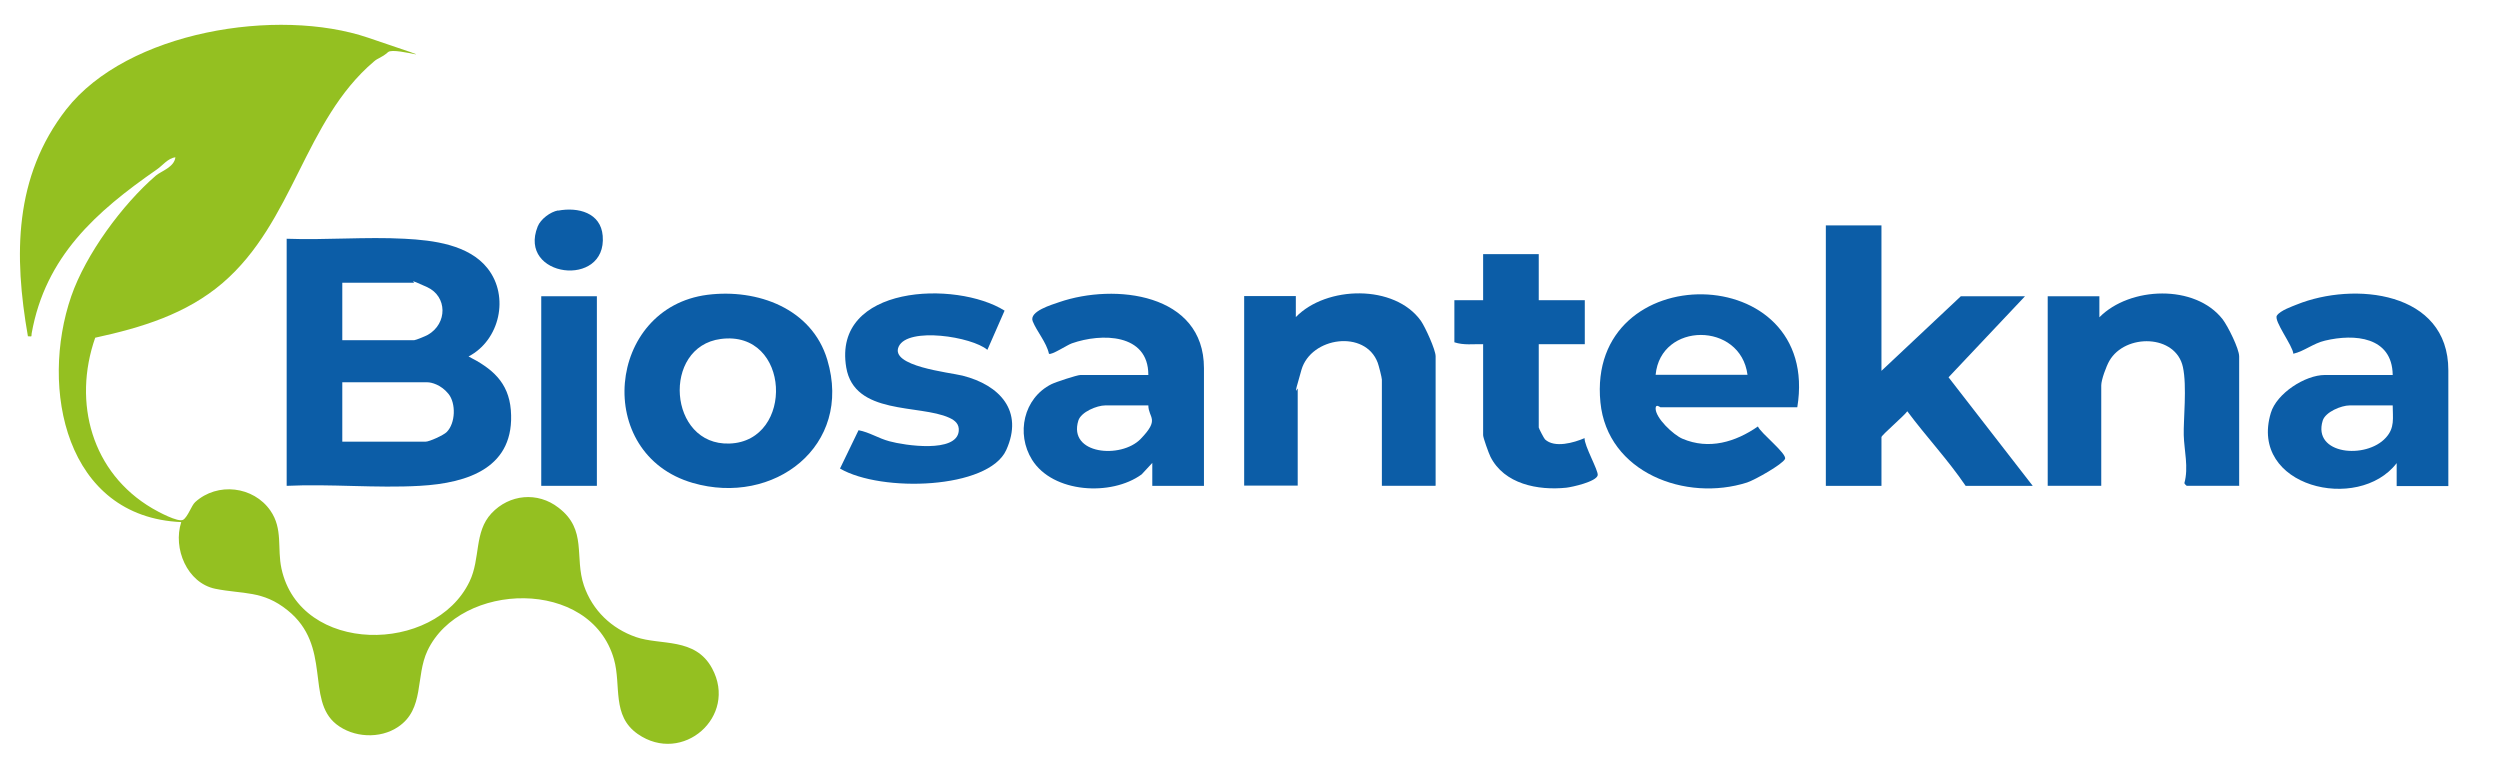 <?xml version="1.0" encoding="UTF-8"?>
<svg id="Livello_1" xmlns="http://www.w3.org/2000/svg" version="1.1" viewBox="0 0 1200 369.3">
  <!-- Generator: Adobe Illustrator 29.7.0, SVG Export Plug-In . SVG Version: 2.1.1 Build 138)  -->
  <defs>
    <style>
      .st0 {
        fill: #94c021;
      }

      .st1 {
        fill: #0c5da7;
      }
    </style>
  </defs>
  <path class="st0" d="M179.4,29.6c-33.4,28.4-38.4,76.9-72.5,106.2-17.5,15-39.1,21.5-61.2,26.3-10.9,31.2-1.6,64.9,27.4,81.9,2.5,1.5,12.5,6.9,14.8,5.5s4-6.9,5.8-8.5c10.7-9.7,28-7.6,36.1,4.1,6.1,8.8,3.2,18.1,5.3,27.8,9,41.5,73.5,41.3,90.3,6.2,5.3-11,2.1-23.7,10.5-32.7,8.6-9.2,22.2-10.5,32.2-2.7,13.9,10.6,7.5,23.6,12.2,37.4,4.1,11.9,13.2,20.6,25,24.7s28.4,0,36.5,15c12.5,23.1-14.2,46.5-35.7,31.5-12.6-8.8-7.8-23.2-11.4-35.9-11.2-39.2-73.7-37.4-89.5-4.1-5.9,12.5-1.3,28-14.1,36.6-8.7,5.9-21.5,5.2-29.7-1.3-14.8-11.8-1.9-37.5-23.4-54.7-11.9-9.6-21.3-7.6-34.7-10.3-13.5-2.8-20.4-19.4-16.3-32-55.6-2.4-68-64.3-52.8-108.4,7-20.2,24.5-44,40.6-57.9,2.6-2.2,8.8-4,9.4-8.8-3.6.4-6.3,4.1-9,5.9-29.1,20.2-53.4,41.7-60,78.6-.3,1.5.6,1.6-1.8,1.4-6.8-38.8-6.7-76.6,18.4-108.9C61.2,14.9,133.4,3.4,176.7,18.1s12.9,4,9.6,6.9-4.8,2.7-6.9,4.6Z"/>
  <g>
    <path class="st1" d="M137.6,114.6c18.6.7,38-1,56.6,0,13.7.7,30.9,2.8,39.9,14.3,10.5,13.4,5.8,34.4-9.2,42.2,11.2,5.7,19.2,12.3,20.3,25.7,2.2,27.6-20.4,35.1-43.7,36.4-20.9,1.2-42.9-1-63.9,0v-118.5ZM164.3,163.3h34.5c.7,0,5.6-2,6.6-2.6,9.4-5.4,9.4-18.4-.4-22.9s-5.9-2.1-6.2-2.1h-34.5v27.6ZM164.3,212h40c1.8,0,8.6-3.1,10.1-4.6,4.3-4.3,4.5-13.8.9-18.3s-8.3-5.6-10.1-5.6h-40.9v28.5Z"/>
    <path class="st1" d="M903.1,108.2v69.8l38.1-35.8h30.8l-36.7,38.9,40.4,52.1h-32.2c-8.4-12.4-19-23.7-28-35.8-1.3,2-12.4,11.5-12.4,12.4v23.4h-26.7v-125h26.7Z"/>
    <path class="st1" d="M862.7,195.5h-65.7c-.1,0-2.2-1.8-2.3.4-.2,4.7,8.6,12.9,12.9,14.7,12.7,5.4,25.4,1.6,36.2-5.9,1.3,3.2,14.1,13.1,13,15.6s-14.3,10-18.2,11.3c-29.4,9.4-67.1-4.7-70.4-38.5-6.9-70.1,106.2-68.9,94.5,2.4ZM838.8,179.9c-3.3-25.5-41.7-25.5-44.1,0h44.1Z"/>
    <path class="st1" d="M339.6,141.5c23.9-3,50.1,6.5,57.5,31.2,12.4,41.4-25.7,70.4-64.6,59.1-47.9-13.9-41.3-84.1,7.1-90.3ZM346,162.7c-28.5,3.7-25.3,51.3,4.2,50.2,31.3-1.1,29.4-54.6-4.2-50.2Z"/>
    <path class="st1" d="M1148.5,179.9c-.3-18.3-18.3-19.8-32.5-16.4-5.6,1.3-10,5.1-15.2,6.3-.2-3.8-9.5-15.8-7.9-18.3s7.6-4.5,9.5-5.3c27.4-11.1,72.8-6.5,72.8,31.5v55.6h-24.8v-11c-18.4,24-71.1,11.4-60.4-24.1,2.8-9.4,16.5-18.2,25.9-18.2h32.6ZM1148.5,194.6h-20.7c-3.9,0-11.6,3.1-12.9,7.3-5,16.3,20.8,18.7,30.3,8.2,4.4-4.8,3.3-9.4,3.3-15.5Z"/>
    <path class="st1" d="M551.2,179.9c0-19.9-22.5-20.1-36.7-15.1-2.3.8-9.8,5.8-11,5-1.2-5.5-5.9-10.8-7.8-15.6s9.4-8,12.8-9.2c26.5-9.1,69.4-4.3,69.4,31.7v56.5h-24.8v-11s-5.1,5.5-5.1,5.5c-14.5,10.6-42.6,9-52.6-7-7.8-12.5-4.1-29.6,9.3-36.3,2-1,12.3-4.4,13.9-4.4h32.6ZM551.2,194.6h-20.7c-3.9,0-11.6,3.1-12.9,7.3-5,16.2,20.5,18.5,29.9,8.8s3.8-9.9,3.7-16.1Z"/>
    <path class="st1" d="M1075,233.2h-25.3c-.2,0-1.1-.9-1.2-1.3,2.1-7.5-.1-15.7-.3-23s1.6-23.5-.4-32.7c-3.4-15.8-27.7-16.2-35.3-3-1.5,2.6-3.9,9.1-3.9,11.8v48.2h-25.7v-91h24.8v10.1c14.6-14.8,46-16,59.2,1,2.5,3.3,7.9,14.1,7.9,17.8v62Z"/>
    <path class="st1" d="M689,233.2h-25.7v-51c0-.9-1.5-6.8-2-8.1-6-16-32-12.4-36.6,3.4s-1.8,7.9-1.8,9.2v46.4h-25.7v-91h24.8v10.1c14.6-15.1,47.5-15.9,60.1,1.9,2,2.9,7,13.8,7,16.9v62Z"/>
    <path class="st1" d="M473.9,167.9c-7.4-6.3-38-11.1-42.5-1.6s24.1,12.4,30.6,14c17.8,4.5,29.5,16.9,21,35.7s-59.9,20.5-79.8,8.9l8.9-18.4c5.3,1,9.5,3.9,14.8,5.3,7.2,2,32.3,5.8,33.3-4.9.3-3.3-1.7-5.1-4.6-6.4-14.3-6.5-45.5-1.1-49.4-24.1-6.7-39.7,52.7-41.9,76-27.3l-8.2,18.7Z"/>
    <path class="st1" d="M738.6,122v22.1h22.1v21.1h-22.1v40c0,.4,2.5,5.2,3,5.7,4.6,4.3,13.9,1.6,19-.6-.2,3.6,6.7,15.6,6.3,17.8-.6,3.1-12.3,5.7-15.1,6-13.5,1.4-29.8-1.7-36.4-14.9-.8-1.6-3.5-9.1-3.5-10.3v-43.7c-4.6-.1-9.3.6-13.8-.9v-20.2h13.8v-22.1h26.7Z"/>
    <rect class="st1" x="259.8" y="142.2" width="26.7" height="91"/>
    <path class="st1" d="M267.9,101.1c9.6-1.8,20.5,1,21.4,12.1,2.1,25.4-41,20-31.2-4.5,1.4-3.5,6-7,9.8-7.7Z"/>
  </g>
</svg>
